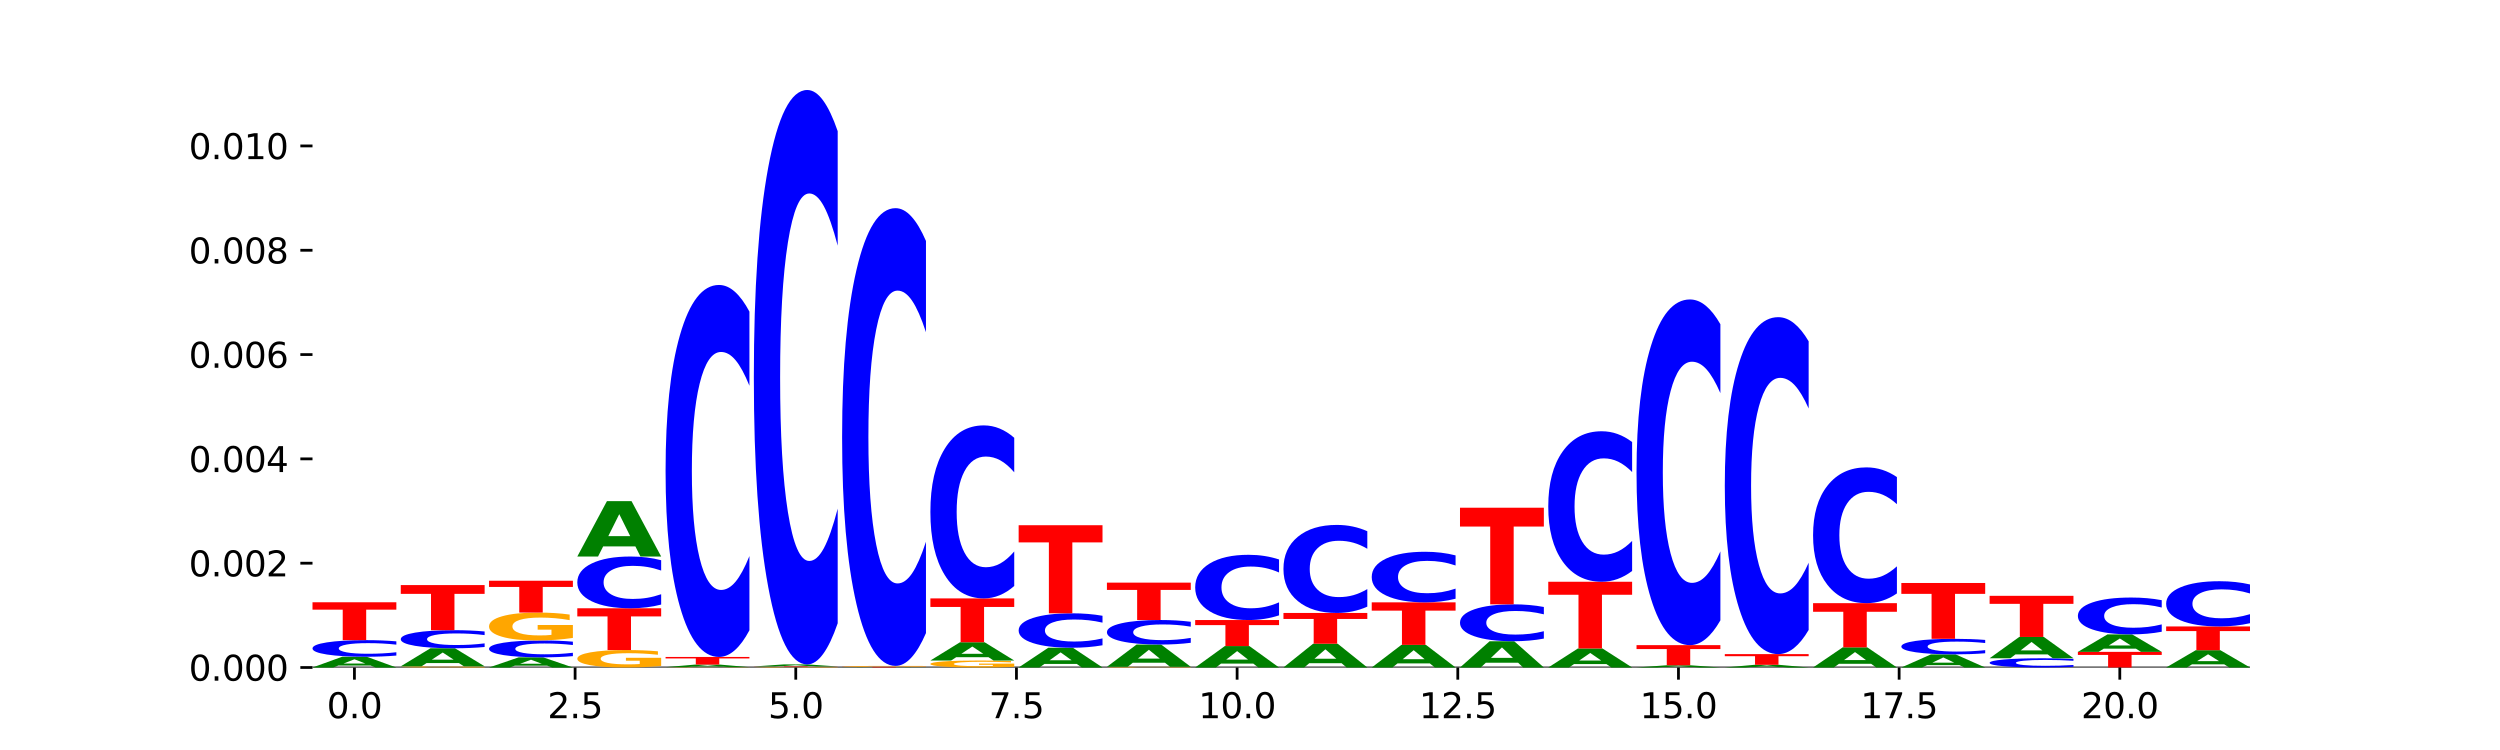 <?xml version="1.0" encoding="utf-8" standalone="no"?>
<!DOCTYPE svg PUBLIC "-//W3C//DTD SVG 1.1//EN"
  "http://www.w3.org/Graphics/SVG/1.1/DTD/svg11.dtd">
<svg xmlns:xlink="http://www.w3.org/1999/xlink" width="720pt" height="216pt" viewBox="0 0 720 216" xmlns="http://www.w3.org/2000/svg" version="1.1">
 <defs>
  <style type="text/css">*{stroke-linejoin: round; stroke-linecap: butt}</style>
 </defs>
 <g id="figure_1">
  <g id="patch_1">
   <path d="M 0 216 
L 720 216 
L 720 0 
L 0 0 
z
" style="fill: #ffffff"/>
  </g>
  <g id="axes_1">
   <g id="patch_2">
    <path d="M 90 192.24 
L 648 192.24 
L 648 25.92 
L 90 25.92 
z
" style="fill: #ffffff"/>
   </g>
   <g id="line2d_1">
    <path d="M 90 192.24 
L 648 192.24 
" clip-path="url(#p484b30a522)" style="fill: none; stroke: #000000; stroke-width: 0.5; stroke-linecap: square"/>
   </g>
   <g id="patch_3">
    <path d="M 106.729 191.676 
L 97.441 191.676 
L 95.975 192.24 
L 90 192.24 
L 98.532 189.145 
L 105.618 189.145 
L 114.15 192.24 
L 108.181 192.24 
L 106.729 191.676 
z
M 98.922 191.102 
L 105.233 191.102 
L 102.083 189.871 
L 98.922 191.102 
z
" clip-path="url(#p484b30a522)" style="fill: #008000"/>
   </g>
   <g id="patch_4">
    <path d="M 114.15 188.802 
Q 112.13 188.972 109.946 189.058 
Q 107.761 189.145 105.382 189.145 
Q 98.287 189.145 94.144 188.501 
Q 90 187.857 90 186.755 
Q 90 185.65 94.144 185.007 
Q 98.287 184.363 105.382 184.363 
Q 107.761 184.363 109.946 184.45 
Q 112.13 184.536 114.15 184.706 
L 114.15 185.659 
Q 112.112 185.434 110.134 185.329 
Q 108.157 185.224 105.972 185.224 
Q 102.054 185.224 99.809 185.632 
Q 97.569 186.039 97.569 186.755 
Q 97.569 187.469 99.809 187.877 
Q 102.054 188.284 105.972 188.284 
Q 108.157 188.284 110.134 188.179 
Q 112.112 188.073 114.15 187.848 
L 114.15 188.802 
z
" clip-path="url(#p484b30a522)" style="fill: #0000ff"/>
   </g>
   <g id="patch_5">
    <path d="M 90 173.461 
L 114.15 173.461 
L 114.15 175.587 
L 105.462 175.587 
L 105.462 184.363 
L 98.705 184.363 
L 98.705 175.587 
L 90 175.587 
L 90 173.461 
z
" clip-path="url(#p484b30a522)" style="fill: #ff0000"/>
   </g>
   <g id="patch_6">
    <path d="M 139.572 192.209 
Q 137.136 192.225 134.517 192.232 
Q 131.897 192.24 129.104 192.24 
Q 122.793 192.24 119.107 192.194 
Q 115.421 192.148 115.421 192.07 
Q 115.421 191.991 119.172 191.945 
Q 122.928 191.9 129.461 191.9 
Q 131.978 191.9 134.284 191.906 
Q 136.595 191.912 138.641 191.924 
L 138.641 191.992 
Q 136.53 191.976 134.441 191.969 
Q 132.352 191.961 130.252 191.961 
Q 126.365 191.961 124.26 191.989 
Q 122.154 192.018 122.154 192.07 
Q 122.154 192.122 124.184 192.15 
Q 126.214 192.179 129.948 192.179 
Q 130.966 192.179 131.837 192.177 
Q 132.709 192.175 133.402 192.172 
L 133.402 192.108 
L 129.423 192.108 
L 129.423 192.052 
L 139.572 192.052 
L 139.572 192.209 
z
" clip-path="url(#p484b30a522)" style="fill: #ffa600"/>
   </g>
   <g id="patch_7">
    <path d="M 132.15 190.954 
L 122.863 190.954 
L 121.396 191.9 
L 115.421 191.9 
L 123.954 186.706 
L 131.039 186.706 
L 139.572 191.9 
L 133.602 191.9 
L 132.15 190.954 
z
M 124.344 189.99 
L 130.654 189.99 
L 127.504 187.924 
L 124.344 189.99 
z
" clip-path="url(#p484b30a522)" style="fill: #008000"/>
   </g>
   <g id="patch_8">
    <path d="M 139.572 186.333 
Q 137.552 186.518 135.367 186.612 
Q 133.183 186.706 130.804 186.706 
Q 123.709 186.706 119.565 186.004 
Q 115.421 185.302 115.421 184.101 
Q 115.421 182.895 119.565 182.194 
Q 123.709 181.492 130.804 181.492 
Q 133.183 181.492 135.367 181.587 
Q 137.552 181.68 139.572 181.866 
L 139.572 182.905 
Q 137.533 182.66 135.556 182.545 
Q 133.578 182.431 131.394 182.431 
Q 127.475 182.431 125.23 182.876 
Q 122.991 183.32 122.991 184.101 
Q 122.991 184.878 125.23 185.323 
Q 127.475 185.767 131.394 185.767 
Q 133.578 185.767 135.556 185.653 
Q 137.533 185.538 139.572 185.292 
L 139.572 186.333 
z
" clip-path="url(#p484b30a522)" style="fill: #0000ff"/>
   </g>
   <g id="patch_9">
    <path d="M 115.421 168.502 
L 139.572 168.502 
L 139.572 171.035 
L 130.883 171.035 
L 130.883 181.492 
L 124.127 181.492 
L 124.127 171.035 
L 115.421 171.035 
L 115.421 168.502 
z
" clip-path="url(#p484b30a522)" style="fill: #ff0000"/>
   </g>
   <g id="patch_10">
    <path d="M 157.572 191.708 
L 148.284 191.708 
L 146.817 192.24 
L 140.843 192.24 
L 149.375 189.317 
L 156.461 189.317 
L 164.993 192.24 
L 159.023 192.24 
L 157.572 191.708 
z
M 149.765 191.165 
L 156.076 191.165 
L 152.925 190.002 
L 149.765 191.165 
z
" clip-path="url(#p484b30a522)" style="fill: #008000"/>
   </g>
   <g id="patch_11">
    <path d="M 164.993 188.968 
Q 162.973 189.141 160.789 189.229 
Q 158.604 189.317 156.225 189.317 
Q 149.13 189.317 144.987 188.662 
Q 140.843 188.006 140.843 186.885 
Q 140.843 185.76 144.987 185.105 
Q 149.13 184.449 156.225 184.449 
Q 158.604 184.449 160.789 184.538 
Q 162.973 184.625 164.993 184.798 
L 164.993 185.769 
Q 162.955 185.539 160.977 185.433 
Q 159 185.326 156.815 185.326 
Q 152.897 185.326 150.651 185.741 
Q 148.412 186.156 148.412 186.885 
Q 148.412 187.611 150.651 188.026 
Q 152.897 188.44 156.815 188.44 
Q 159 188.44 160.977 188.334 
Q 162.955 188.226 164.993 187.997 
L 164.993 188.968 
z
" clip-path="url(#p484b30a522)" style="fill: #0000ff"/>
   </g>
   <g id="patch_12">
    <path d="M 164.993 183.723 
Q 162.558 184.086 159.938 184.269 
Q 157.318 184.449 154.525 184.449 
Q 148.215 184.449 144.529 183.368 
Q 140.843 182.286 140.843 180.436 
Q 140.843 178.565 144.594 177.492 
Q 148.35 176.418 154.883 176.418 
Q 157.4 176.418 159.705 176.564 
Q 162.016 176.709 164.062 176.994 
L 164.062 178.595 
Q 161.951 178.228 159.862 178.047 
Q 157.773 177.865 155.673 177.865 
Q 151.787 177.865 149.681 178.532 
Q 147.576 179.197 147.576 180.436 
Q 147.576 181.664 149.606 182.334 
Q 151.635 183.003 155.37 183.003 
Q 156.387 183.003 157.259 182.965 
Q 158.13 182.925 158.823 182.842 
L 158.823 181.339 
L 154.845 181.339 
L 154.845 180 
L 164.993 180 
L 164.993 183.723 
z
" clip-path="url(#p484b30a522)" style="fill: #ffa600"/>
   </g>
   <g id="patch_13">
    <path d="M 140.843 167.252 
L 164.993 167.252 
L 164.993 169.04 
L 156.305 169.04 
L 156.305 176.418 
L 149.548 176.418 
L 149.548 169.04 
L 140.843 169.04 
L 140.843 167.252 
z
" clip-path="url(#p484b30a522)" style="fill: #ff0000"/>
   </g>
   <g id="patch_14">
    <path d="M 190.415 191.785 
Q 187.979 192.013 185.359 192.127 
Q 182.74 192.24 179.947 192.24 
Q 173.636 192.24 169.95 191.563 
Q 166.264 190.886 166.264 189.729 
Q 166.264 188.558 170.015 187.886 
Q 173.771 187.214 180.304 187.214 
Q 182.821 187.214 185.127 187.306 
Q 187.438 187.396 189.484 187.574 
L 189.484 188.576 
Q 187.373 188.347 185.284 188.234 
Q 183.194 188.12 181.094 188.12 
Q 177.208 188.12 175.103 188.537 
Q 172.997 188.953 172.997 189.729 
Q 172.997 190.497 175.027 190.916 
Q 177.057 191.335 180.791 191.335 
Q 181.809 191.335 182.68 191.311 
Q 183.552 191.286 184.244 191.234 
L 184.244 190.293 
L 180.266 190.293 
L 180.266 189.456 
L 190.415 189.456 
L 190.415 191.785 
z
" clip-path="url(#p484b30a522)" style="fill: #ffa600"/>
   </g>
   <g id="patch_15">
    <path d="M 166.264 175.183 
L 190.415 175.183 
L 190.415 177.529 
L 181.726 177.529 
L 181.726 187.214 
L 174.97 187.214 
L 174.97 177.529 
L 166.264 177.529 
L 166.264 175.183 
z
" clip-path="url(#p484b30a522)" style="fill: #ff0000"/>
   </g>
   <g id="patch_16">
    <path d="M 190.415 174.114 
Q 188.394 174.644 186.21 174.912 
Q 184.026 175.183 181.646 175.183 
Q 174.552 175.183 170.408 173.175 
Q 166.264 171.168 166.264 167.734 
Q 166.264 164.289 170.408 162.284 
Q 174.552 160.277 181.646 160.277 
Q 184.026 160.277 186.21 160.548 
Q 188.394 160.816 190.415 161.345 
L 190.415 164.317 
Q 188.376 163.614 186.399 163.288 
Q 184.421 162.962 182.237 162.962 
Q 178.318 162.962 176.073 164.233 
Q 173.834 165.502 173.834 167.734 
Q 173.834 169.957 176.073 171.229 
Q 178.318 172.498 182.237 172.498 
Q 184.421 172.498 186.399 172.171 
Q 188.376 171.842 190.415 171.14 
L 190.415 174.114 
z
" clip-path="url(#p484b30a522)" style="fill: #0000ff"/>
   </g>
   <g id="patch_17">
    <path d="M 182.993 157.372 
L 173.705 157.372 
L 172.239 160.277 
L 166.264 160.277 
L 174.797 144.331 
L 181.882 144.331 
L 190.415 160.277 
L 184.445 160.277 
L 182.993 157.372 
z
M 175.187 154.412 
L 181.497 154.412 
L 178.347 148.07 
L 175.187 154.412 
z
" clip-path="url(#p484b30a522)" style="fill: #008000"/>
   </g>
   <g id="patch_18">
    <path d="M 215.836 192.231 
Q 213.4 192.235 210.781 192.238 
Q 208.161 192.24 205.368 192.24 
Q 199.057 192.24 195.372 192.226 
Q 191.686 192.213 191.686 192.189 
Q 191.686 192.165 195.436 192.152 
Q 199.193 192.138 205.726 192.138 
Q 208.242 192.138 210.548 192.14 
Q 212.859 192.142 214.905 192.145 
L 214.905 192.166 
Q 212.794 192.161 210.705 192.159 
Q 208.616 192.156 206.516 192.156 
Q 202.63 192.156 200.524 192.165 
Q 198.419 192.173 198.419 192.189 
Q 198.419 192.205 200.448 192.213 
Q 202.478 192.222 206.213 192.222 
Q 207.23 192.222 208.102 192.221 
Q 208.973 192.221 209.666 192.22 
L 209.666 192.201 
L 205.688 192.201 
L 205.688 192.184 
L 215.836 192.184 
L 215.836 192.231 
z
" clip-path="url(#p484b30a522)" style="fill: #ffa600"/>
   </g>
   <g id="patch_19">
    <path d="M 208.415 192.003 
L 199.127 192.003 
L 197.66 192.138 
L 191.686 192.138 
L 200.218 191.399 
L 207.304 191.399 
L 215.836 192.138 
L 209.866 192.138 
L 208.415 192.003 
z
M 200.608 191.866 
L 206.918 191.866 
L 203.768 191.572 
L 200.608 191.866 
z
" clip-path="url(#p484b30a522)" style="fill: #008000"/>
   </g>
   <g id="patch_20">
    <path d="M 191.686 189.202 
L 215.836 189.202 
L 215.836 189.63 
L 207.147 189.63 
L 207.147 191.399 
L 200.391 191.399 
L 200.391 189.63 
L 191.686 189.63 
L 191.686 189.202 
z
" clip-path="url(#p484b30a522)" style="fill: #ff0000"/>
   </g>
   <g id="patch_21">
    <path d="M 215.836 181.522 
Q 213.816 185.329 211.631 187.254 
Q 209.447 189.202 207.068 189.202 
Q 199.973 189.202 195.829 174.773 
Q 191.686 160.344 191.686 135.669 
Q 191.686 110.905 195.829 96.498 
Q 199.973 82.069 207.068 82.069 
Q 209.447 82.069 211.631 84.017 
Q 213.816 85.942 215.836 89.749 
L 215.836 111.104 
Q 213.798 106.059 211.82 103.713 
Q 209.843 101.367 207.658 101.367 
Q 203.74 101.367 201.494 110.507 
Q 199.255 119.624 199.255 135.669 
Q 199.255 151.647 201.494 160.786 
Q 203.74 169.904 207.658 169.904 
Q 209.843 169.904 211.82 167.558 
Q 213.798 165.19 215.836 160.145 
L 215.836 181.522 
z
" clip-path="url(#p484b30a522)" style="fill: #0000ff"/>
   </g>
   <g id="patch_22">
    <path d="M 241.257 192.227 
Q 238.822 192.234 236.202 192.237 
Q 233.583 192.24 230.79 192.24 
Q 224.479 192.24 220.793 192.221 
Q 217.107 192.202 217.107 192.17 
Q 217.107 192.137 220.858 192.118 
Q 224.614 192.099 231.147 192.099 
Q 233.664 192.099 235.969 192.102 
Q 238.281 192.104 240.326 192.109 
L 240.326 192.137 
Q 238.216 192.131 236.126 192.128 
Q 234.037 192.125 231.937 192.125 
Q 228.051 192.125 225.946 192.136 
Q 223.84 192.148 223.84 192.17 
Q 223.84 192.191 225.87 192.203 
Q 227.899 192.215 231.634 192.215 
Q 232.652 192.215 233.523 192.214 
Q 234.394 192.213 235.087 192.212 
L 235.087 192.186 
L 231.109 192.186 
L 231.109 192.162 
L 241.257 192.162 
L 241.257 192.227 
z
" clip-path="url(#p484b30a522)" style="fill: #ffa600"/>
   </g>
   <g id="patch_23">
    <path d="M 217.107 191.943 
L 241.257 191.943 
L 241.257 191.973 
L 232.569 191.973 
L 232.569 192.099 
L 225.812 192.099 
L 225.812 191.973 
L 217.107 191.973 
L 217.107 191.943 
z
" clip-path="url(#p484b30a522)" style="fill: #ff0000"/>
   </g>
   <g id="patch_24">
    <path d="M 233.836 191.836 
L 224.548 191.836 
L 223.082 191.943 
L 217.107 191.943 
L 225.639 191.356 
L 232.725 191.356 
L 241.257 191.943 
L 235.288 191.943 
L 233.836 191.836 
z
M 226.03 191.727 
L 232.34 191.727 
L 229.19 191.494 
L 226.03 191.727 
z
" clip-path="url(#p484b30a522)" style="fill: #008000"/>
   </g>
   <g id="patch_25">
    <path d="M 241.257 179.498 
Q 239.237 185.375 237.053 188.349 
Q 234.868 191.356 232.489 191.356 
Q 225.394 191.356 221.251 169.075 
Q 217.107 146.793 217.107 108.689 
Q 217.107 70.449 221.251 48.201 
Q 225.394 25.92 232.489 25.92 
Q 234.868 25.92 237.053 28.927 
Q 239.237 31.9 241.257 37.778 
L 241.257 70.756 
Q 239.219 62.965 237.241 59.342 
Q 235.264 55.72 233.08 55.72 
Q 229.161 55.72 226.916 69.833 
Q 224.676 83.913 224.676 108.689 
Q 224.676 133.363 226.916 147.477 
Q 229.161 161.556 233.08 161.556 
Q 235.264 161.556 237.241 157.934 
Q 239.219 154.277 241.257 146.486 
L 241.257 179.498 
z
" clip-path="url(#p484b30a522)" style="fill: #0000ff"/>
   </g>
   <g id="patch_26">
    <path d="M 259.257 192.233 
L 249.97 192.233 
L 248.503 192.24 
L 242.528 192.24 
L 251.061 192.202 
L 258.146 192.202 
L 266.679 192.24 
L 260.709 192.24 
L 259.257 192.233 
z
M 251.451 192.226 
L 257.761 192.226 
L 254.611 192.211 
L 251.451 192.226 
z
" clip-path="url(#p484b30a522)" style="fill: #008000"/>
   </g>
   <g id="patch_27">
    <path d="M 242.528 192.043 
L 266.679 192.043 
L 266.679 192.074 
L 257.99 192.074 
L 257.99 192.202 
L 251.234 192.202 
L 251.234 192.074 
L 242.528 192.074 
L 242.528 192.043 
z
" clip-path="url(#p484b30a522)" style="fill: #ff0000"/>
   </g>
   <g id="patch_28">
    <path d="M 266.679 192.019 
Q 264.243 192.031 261.624 192.037 
Q 259.004 192.043 256.211 192.043 
Q 249.9 192.043 246.214 192.007 
Q 242.528 191.971 242.528 191.909 
Q 242.528 191.847 246.279 191.811 
Q 250.036 191.776 256.568 191.776 
Q 259.085 191.776 261.391 191.78 
Q 263.702 191.785 265.748 191.795 
L 265.748 191.848 
Q 263.637 191.836 261.548 191.83 
Q 259.459 191.824 257.359 191.824 
Q 253.472 191.824 251.367 191.846 
Q 249.262 191.868 249.262 191.909 
Q 249.262 191.95 251.291 191.973 
Q 253.321 191.995 257.055 191.995 
Q 258.073 191.995 258.944 191.994 
Q 259.816 191.992 260.509 191.989 
L 260.509 191.939 
L 256.53 191.939 
L 256.53 191.895 
L 266.679 191.895 
L 266.679 192.019 
z
" clip-path="url(#p484b30a522)" style="fill: #ffa600"/>
   </g>
   <g id="patch_29">
    <path d="M 266.679 182.326 
Q 264.659 187.01 262.474 189.379 
Q 260.29 191.776 257.911 191.776 
Q 250.816 191.776 246.672 174.021 
Q 242.528 156.266 242.528 125.904 
Q 242.528 95.432 246.672 77.705 
Q 250.816 59.95 257.911 59.95 
Q 260.29 59.95 262.474 62.347 
Q 264.659 64.716 266.679 69.399 
L 266.679 95.677 
Q 264.64 89.469 262.663 86.582 
Q 260.685 83.696 258.501 83.696 
Q 254.582 83.696 252.337 94.942 
Q 250.098 106.161 250.098 125.904 
Q 250.098 145.565 252.337 156.811 
Q 254.582 168.03 258.501 168.03 
Q 260.685 168.03 262.663 165.144 
Q 264.64 162.23 266.679 156.021 
L 266.679 182.326 
z
" clip-path="url(#p484b30a522)" style="fill: #0000ff"/>
   </g>
   <g id="patch_30">
    <path d="M 292.1 192.058 
Q 289.665 192.149 287.045 192.195 
Q 284.425 192.24 281.633 192.24 
Q 275.322 192.24 271.636 191.969 
Q 267.95 191.698 267.95 191.235 
Q 267.95 190.766 271.701 190.497 
Q 275.457 190.228 281.99 190.228 
Q 284.507 190.228 286.812 190.265 
Q 289.123 190.301 291.169 190.373 
L 291.169 190.774 
Q 289.058 190.682 286.969 190.636 
Q 284.88 190.591 282.78 190.591 
Q 278.894 190.591 276.788 190.758 
Q 274.683 190.924 274.683 191.235 
Q 274.683 191.542 276.713 191.71 
Q 278.742 191.878 282.477 191.878 
Q 283.494 191.878 284.366 191.868 
Q 285.237 191.858 285.93 191.837 
L 285.93 191.461 
L 281.952 191.461 
L 281.952 191.126 
L 292.1 191.126 
L 292.1 192.058 
z
" clip-path="url(#p484b30a522)" style="fill: #ffa600"/>
   </g>
   <g id="patch_31">
    <path d="M 284.679 189.27 
L 275.391 189.27 
L 273.925 190.228 
L 267.95 190.228 
L 276.482 184.967 
L 283.568 184.967 
L 292.1 190.228 
L 286.131 190.228 
L 284.679 189.27 
z
M 276.872 188.293 
L 283.183 188.293 
L 280.032 186.2 
L 276.872 188.293 
z
" clip-path="url(#p484b30a522)" style="fill: #008000"/>
   </g>
   <g id="patch_32">
    <path d="M 267.95 172.34 
L 292.1 172.34 
L 292.1 174.802 
L 283.412 174.802 
L 283.412 184.967 
L 276.655 184.967 
L 276.655 174.802 
L 267.95 174.802 
L 267.95 172.34 
z
" clip-path="url(#p484b30a522)" style="fill: #ff0000"/>
   </g>
   <g id="patch_33">
    <path d="M 292.1 168.768 
Q 290.08 170.539 287.896 171.434 
Q 285.711 172.34 283.332 172.34 
Q 276.237 172.34 272.094 165.629 
Q 267.95 158.919 267.95 147.443 
Q 267.95 135.925 272.094 129.225 
Q 276.237 122.514 283.332 122.514 
Q 285.711 122.514 287.896 123.42 
Q 290.08 124.315 292.1 126.086 
L 292.1 136.018 
Q 290.062 133.671 288.084 132.58 
Q 286.107 131.489 283.922 131.489 
Q 280.004 131.489 277.758 135.74 
Q 275.519 139.981 275.519 147.443 
Q 275.519 154.874 277.758 159.124 
Q 280.004 163.365 283.922 163.365 
Q 286.107 163.365 288.084 162.274 
Q 290.062 161.173 292.1 158.826 
L 292.1 168.768 
z
" clip-path="url(#p484b30a522)" style="fill: #0000ff"/>
   </g>
   <g id="patch_34">
    <path d="M 310.1 191.204 
L 300.812 191.204 
L 299.346 192.24 
L 293.371 192.24 
L 301.904 186.551 
L 308.989 186.551 
L 317.522 192.24 
L 311.552 192.24 
L 310.1 191.204 
z
M 302.294 190.148 
L 308.604 190.148 
L 305.454 187.884 
L 302.294 190.148 
z
" clip-path="url(#p484b30a522)" style="fill: #008000"/>
   </g>
   <g id="patch_35">
    <path d="M 317.522 185.84 
Q 315.502 186.192 313.317 186.37 
Q 311.133 186.551 308.754 186.551 
Q 301.659 186.551 297.515 185.215 
Q 293.371 183.879 293.371 181.594 
Q 293.371 179.301 297.515 177.967 
Q 301.659 176.631 308.754 176.631 
Q 311.133 176.631 313.317 176.811 
Q 315.502 176.99 317.522 177.342 
L 317.522 179.319 
Q 315.483 178.852 313.506 178.635 
Q 311.528 178.418 309.344 178.418 
Q 305.425 178.418 303.18 179.264 
Q 300.941 180.108 300.941 181.594 
Q 300.941 183.073 303.18 183.92 
Q 305.425 184.764 309.344 184.764 
Q 311.528 184.764 313.506 184.547 
Q 315.483 184.327 317.522 183.86 
L 317.522 185.84 
z
" clip-path="url(#p484b30a522)" style="fill: #0000ff"/>
   </g>
   <g id="patch_36">
    <path d="M 293.371 151.264 
L 317.522 151.264 
L 317.522 156.211 
L 308.833 156.211 
L 308.833 176.631 
L 302.077 176.631 
L 302.077 156.211 
L 293.371 156.211 
L 293.371 151.264 
z
" clip-path="url(#p484b30a522)" style="fill: #ff0000"/>
   </g>
   <g id="patch_37">
    <path d="M 342.943 192.222 
Q 340.507 192.231 337.888 192.235 
Q 335.268 192.24 332.475 192.24 
Q 326.164 192.24 322.479 192.213 
Q 318.793 192.186 318.793 192.14 
Q 318.793 192.093 322.544 192.066 
Q 326.3 192.039 332.833 192.039 
Q 335.349 192.039 337.655 192.043 
Q 339.966 192.047 342.012 192.054 
L 342.012 192.094 
Q 339.901 192.084 337.812 192.08 
Q 335.723 192.075 333.623 192.075 
Q 329.737 192.075 327.631 192.092 
Q 325.526 192.109 325.526 192.14 
Q 325.526 192.17 327.555 192.187 
Q 329.585 192.204 333.32 192.204 
Q 334.337 192.204 335.209 192.203 
Q 336.08 192.202 336.773 192.2 
L 336.773 192.162 
L 332.795 192.162 
L 332.795 192.129 
L 342.943 192.129 
L 342.943 192.222 
z
" clip-path="url(#p484b30a522)" style="fill: #ffa600"/>
   </g>
   <g id="patch_38">
    <path d="M 335.522 190.872 
L 326.234 190.872 
L 324.767 192.039 
L 318.793 192.039 
L 327.325 185.633 
L 334.411 185.633 
L 342.943 192.039 
L 336.973 192.039 
L 335.522 190.872 
z
M 327.715 189.683 
L 334.026 189.683 
L 330.875 187.135 
L 327.715 189.683 
z
" clip-path="url(#p484b30a522)" style="fill: #008000"/>
   </g>
   <g id="patch_39">
    <path d="M 342.943 185.126 
Q 340.923 185.377 338.738 185.504 
Q 336.554 185.633 334.175 185.633 
Q 327.08 185.633 322.936 184.681 
Q 318.793 183.729 318.793 182.1 
Q 318.793 180.466 322.936 179.515 
Q 327.08 178.563 334.175 178.563 
Q 336.554 178.563 338.738 178.692 
Q 340.923 178.819 342.943 179.07 
L 342.943 180.479 
Q 340.905 180.146 338.927 179.992 
Q 336.95 179.837 334.765 179.837 
Q 330.847 179.837 328.601 180.44 
Q 326.362 181.042 326.362 182.1 
Q 326.362 183.155 328.601 183.758 
Q 330.847 184.359 334.765 184.359 
Q 336.95 184.359 338.927 184.205 
Q 340.905 184.048 342.943 183.715 
L 342.943 185.126 
z
" clip-path="url(#p484b30a522)" style="fill: #0000ff"/>
   </g>
   <g id="patch_40">
    <path d="M 318.793 167.798 
L 342.943 167.798 
L 342.943 169.898 
L 334.255 169.898 
L 334.255 178.563 
L 327.498 178.563 
L 327.498 169.898 
L 318.793 169.898 
L 318.793 167.798 
z
" clip-path="url(#p484b30a522)" style="fill: #ff0000"/>
   </g>
   <g id="patch_41">
    <path d="M 360.943 191.116 
L 351.655 191.116 
L 350.189 192.24 
L 344.214 192.24 
L 352.746 186.071 
L 359.832 186.071 
L 368.364 192.24 
L 362.395 192.24 
L 360.943 191.116 
z
M 353.137 189.971 
L 359.447 189.971 
L 356.297 187.517 
L 353.137 189.971 
z
" clip-path="url(#p484b30a522)" style="fill: #008000"/>
   </g>
   <g id="patch_42">
    <path d="M 344.214 178.57 
L 368.364 178.57 
L 368.364 180.033 
L 359.676 180.033 
L 359.676 186.071 
L 352.919 186.071 
L 352.919 180.033 
L 344.214 180.033 
L 344.214 178.57 
z
" clip-path="url(#p484b30a522)" style="fill: #ff0000"/>
   </g>
   <g id="patch_43">
    <path d="M 368.364 177.223 
Q 366.344 177.891 364.16 178.228 
Q 361.975 178.57 359.596 178.57 
Q 352.502 178.57 348.358 176.04 
Q 344.214 173.509 344.214 169.182 
Q 344.214 164.839 348.358 162.312 
Q 352.502 159.781 359.596 159.781 
Q 361.975 159.781 364.16 160.123 
Q 366.344 160.461 368.364 161.128 
L 368.364 164.874 
Q 366.326 163.989 364.349 163.577 
Q 362.371 163.166 360.187 163.166 
Q 356.268 163.166 354.023 164.769 
Q 351.784 166.368 351.784 169.182 
Q 351.784 171.984 354.023 173.587 
Q 356.268 175.186 360.187 175.186 
Q 362.371 175.186 364.349 174.774 
Q 366.326 174.359 368.364 173.474 
L 368.364 177.223 
z
" clip-path="url(#p484b30a522)" style="fill: #0000ff"/>
   </g>
   <g id="patch_44">
    <path d="M 386.364 190.993 
L 377.077 190.993 
L 375.61 192.24 
L 369.636 192.24 
L 378.168 185.395 
L 385.254 185.395 
L 393.786 192.24 
L 387.816 192.24 
L 386.364 190.993 
z
M 378.558 189.723 
L 384.868 189.723 
L 381.718 187 
L 378.558 189.723 
z
" clip-path="url(#p484b30a522)" style="fill: #008000"/>
   </g>
   <g id="patch_45">
    <path d="M 369.636 176.532 
L 393.786 176.532 
L 393.786 178.26 
L 385.097 178.26 
L 385.097 185.395 
L 378.341 185.395 
L 378.341 178.26 
L 369.636 178.26 
L 369.636 176.532 
z
" clip-path="url(#p484b30a522)" style="fill: #ff0000"/>
   </g>
   <g id="patch_46">
    <path d="M 393.786 174.714 
Q 391.766 175.615 389.581 176.071 
Q 387.397 176.532 385.018 176.532 
Q 377.923 176.532 373.779 173.117 
Q 369.636 169.702 369.636 163.862 
Q 369.636 158.001 373.779 154.591 
Q 377.923 151.176 385.018 151.176 
Q 387.397 151.176 389.581 151.637 
Q 391.766 152.092 393.786 152.993 
L 393.786 158.048 
Q 391.747 156.854 389.77 156.298 
Q 387.792 155.743 385.608 155.743 
Q 381.689 155.743 379.444 157.906 
Q 377.205 160.064 377.205 163.862 
Q 377.205 167.643 379.444 169.806 
Q 381.689 171.964 385.608 171.964 
Q 387.792 171.964 389.77 171.409 
Q 391.747 170.849 393.786 169.655 
L 393.786 174.714 
z
" clip-path="url(#p484b30a522)" style="fill: #0000ff"/>
   </g>
   <g id="patch_47">
    <path d="M 411.786 191.054 
L 402.498 191.054 
L 401.032 192.24 
L 395.057 192.24 
L 403.589 185.727 
L 410.675 185.727 
L 419.207 192.24 
L 413.238 192.24 
L 411.786 191.054 
z
M 403.979 189.845 
L 410.29 189.845 
L 407.14 187.254 
L 403.979 189.845 
z
" clip-path="url(#p484b30a522)" style="fill: #008000"/>
   </g>
   <g id="patch_48">
    <path d="M 395.057 173.476 
L 419.207 173.476 
L 419.207 175.865 
L 410.519 175.865 
L 410.519 185.727 
L 403.762 185.727 
L 403.762 175.865 
L 395.057 175.865 
L 395.057 173.476 
z
" clip-path="url(#p484b30a522)" style="fill: #ff0000"/>
   </g>
   <g id="patch_49">
    <path d="M 419.207 172.432 
Q 417.187 172.949 415.003 173.211 
Q 412.818 173.476 410.439 173.476 
Q 403.344 173.476 399.201 171.514 
Q 395.057 169.552 395.057 166.196 
Q 395.057 162.828 399.201 160.869 
Q 403.344 158.907 410.439 158.907 
Q 412.818 158.907 415.003 159.172 
Q 417.187 159.434 419.207 159.951 
L 419.207 162.856 
Q 417.169 162.169 415.191 161.85 
Q 413.214 161.531 411.029 161.531 
Q 407.111 161.531 404.866 162.774 
Q 402.626 164.014 402.626 166.196 
Q 402.626 168.369 404.866 169.612 
Q 407.111 170.852 411.029 170.852 
Q 413.214 170.852 415.191 170.533 
Q 417.169 170.211 419.207 169.525 
L 419.207 172.432 
z
" clip-path="url(#p484b30a522)" style="fill: #0000ff"/>
   </g>
   <g id="patch_50">
    <path d="M 437.207 190.862 
L 427.919 190.862 
L 426.453 192.24 
L 420.478 192.24 
L 429.011 184.678 
L 436.096 184.678 
L 444.629 192.24 
L 438.659 192.24 
L 437.207 190.862 
z
M 429.401 189.459 
L 435.711 189.459 
L 432.561 186.451 
L 429.401 189.459 
z
" clip-path="url(#p484b30a522)" style="fill: #008000"/>
   </g>
   <g id="patch_51">
    <path d="M 444.629 183.916 
Q 442.609 184.294 440.424 184.485 
Q 438.24 184.678 435.861 184.678 
Q 428.766 184.678 424.622 183.246 
Q 420.478 181.814 420.478 179.365 
Q 420.478 176.908 424.622 175.478 
Q 428.766 174.046 435.861 174.046 
Q 438.24 174.046 440.424 174.239 
Q 442.609 174.43 444.629 174.808 
L 444.629 176.927 
Q 442.59 176.427 440.613 176.194 
Q 438.635 175.961 436.451 175.961 
Q 432.532 175.961 430.287 176.868 
Q 428.048 177.773 428.048 179.365 
Q 428.048 180.951 430.287 181.858 
Q 432.532 182.763 436.451 182.763 
Q 438.635 182.763 440.613 182.53 
Q 442.59 182.295 444.629 181.794 
L 444.629 183.916 
z
" clip-path="url(#p484b30a522)" style="fill: #0000ff"/>
   </g>
   <g id="patch_52">
    <path d="M 420.478 146.223 
L 444.629 146.223 
L 444.629 151.649 
L 435.94 151.649 
L 435.94 174.046 
L 429.184 174.046 
L 429.184 151.649 
L 420.478 151.649 
L 420.478 146.223 
z
" clip-path="url(#p484b30a522)" style="fill: #ff0000"/>
   </g>
   <g id="patch_53">
    <path d="M 462.629 191.242 
L 453.341 191.242 
L 451.874 192.24 
L 445.9 192.24 
L 454.432 186.764 
L 461.518 186.764 
L 470.05 192.24 
L 464.08 192.24 
L 462.629 191.242 
z
M 454.822 190.226 
L 461.133 190.226 
L 457.982 188.048 
L 454.822 190.226 
z
" clip-path="url(#p484b30a522)" style="fill: #008000"/>
   </g>
   <g id="patch_54">
    <path d="M 445.9 167.545 
L 470.05 167.545 
L 470.05 171.293 
L 461.362 171.293 
L 461.362 186.764 
L 454.605 186.764 
L 454.605 171.293 
L 445.9 171.293 
L 445.9 167.545 
z
" clip-path="url(#p484b30a522)" style="fill: #ff0000"/>
   </g>
   <g id="patch_55">
    <path d="M 470.05 164.438 
Q 468.03 165.978 465.846 166.757 
Q 463.661 167.545 461.282 167.545 
Q 454.187 167.545 450.043 161.707 
Q 445.9 155.87 445.9 145.887 
Q 445.9 135.868 450.043 130.04 
Q 454.187 124.202 461.282 124.202 
Q 463.661 124.202 465.846 124.99 
Q 468.03 125.769 470.05 127.309 
L 470.05 135.949 
Q 468.012 133.908 466.034 132.959 
Q 464.057 132.01 461.872 132.01 
Q 457.954 132.01 455.708 135.707 
Q 453.469 139.396 453.469 145.887 
Q 453.469 152.351 455.708 156.049 
Q 457.954 159.737 461.872 159.737 
Q 464.057 159.737 466.034 158.788 
Q 468.012 157.83 470.05 155.789 
L 470.05 164.438 
z
" clip-path="url(#p484b30a522)" style="fill: #0000ff"/>
   </g>
   <g id="patch_56">
    <path d="M 488.05 192.124 
L 478.762 192.124 
L 477.296 192.24 
L 471.321 192.24 
L 479.854 191.604 
L 486.939 191.604 
L 495.472 192.24 
L 489.502 192.24 
L 488.05 192.124 
z
M 480.244 192.006 
L 486.554 192.006 
L 483.404 191.753 
L 480.244 192.006 
z
" clip-path="url(#p484b30a522)" style="fill: #008000"/>
   </g>
   <g id="patch_57">
    <path d="M 471.321 185.8 
L 495.472 185.8 
L 495.472 186.932 
L 486.783 186.932 
L 486.783 191.604 
L 480.027 191.604 
L 480.027 186.932 
L 471.321 186.932 
L 471.321 185.8 
z
" clip-path="url(#p484b30a522)" style="fill: #ff0000"/>
   </g>
   <g id="patch_58">
    <path d="M 495.472 178.664 
Q 493.451 182.201 491.267 183.99 
Q 489.083 185.8 486.703 185.8 
Q 479.609 185.8 475.465 172.391 
Q 471.321 158.983 471.321 136.053 
Q 471.321 113.04 475.465 99.652 
Q 479.609 86.243 486.703 86.243 
Q 489.083 86.243 491.267 88.053 
Q 493.451 89.842 495.472 93.38 
L 495.472 113.225 
Q 493.433 108.536 491.456 106.356 
Q 489.478 104.176 487.294 104.176 
Q 483.375 104.176 481.13 112.67 
Q 478.891 121.143 478.891 136.053 
Q 478.891 150.901 481.13 159.394 
Q 483.375 167.867 487.294 167.867 
Q 489.478 167.867 491.456 165.687 
Q 493.433 163.487 495.472 158.798 
L 495.472 178.664 
z
" clip-path="url(#p484b30a522)" style="fill: #0000ff"/>
   </g>
   <g id="patch_59">
    <path d="M 513.472 192.099 
L 504.184 192.099 
L 502.717 192.24 
L 496.743 192.24 
L 505.275 191.464 
L 512.361 191.464 
L 520.893 192.24 
L 514.923 192.24 
L 513.472 192.099 
z
M 505.665 191.955 
L 511.975 191.955 
L 508.825 191.646 
L 505.665 191.955 
z
" clip-path="url(#p484b30a522)" style="fill: #008000"/>
   </g>
   <g id="patch_60">
    <path d="M 496.743 188.385 
L 520.893 188.385 
L 520.893 188.986 
L 512.204 188.986 
L 512.204 191.464 
L 505.448 191.464 
L 505.448 188.986 
L 496.743 188.986 
L 496.743 188.385 
z
" clip-path="url(#p484b30a522)" style="fill: #ff0000"/>
   </g>
   <g id="patch_61">
    <path d="M 520.893 181.429 
Q 518.873 184.877 516.688 186.621 
Q 514.504 188.385 512.125 188.385 
Q 505.03 188.385 500.886 175.315 
Q 496.743 162.245 496.743 139.894 
Q 496.743 117.463 500.886 104.413 
Q 505.03 91.343 512.125 91.343 
Q 514.504 91.343 516.688 93.107 
Q 518.873 94.851 520.893 98.299 
L 520.893 117.643 
Q 518.855 113.073 516.877 110.948 
Q 514.899 108.823 512.715 108.823 
Q 508.796 108.823 506.551 117.102 
Q 504.312 125.361 504.312 139.894 
Q 504.312 154.367 506.551 162.646 
Q 508.796 170.905 512.715 170.905 
Q 514.899 170.905 516.877 168.78 
Q 518.855 166.636 520.893 162.065 
L 520.893 181.429 
z
" clip-path="url(#p484b30a522)" style="fill: #0000ff"/>
   </g>
   <g id="patch_62">
    <path d="M 538.893 191.184 
L 529.605 191.184 
L 528.139 192.24 
L 522.164 192.24 
L 530.696 186.441 
L 537.782 186.441 
L 546.314 192.24 
L 540.345 192.24 
L 538.893 191.184 
z
M 531.086 190.107 
L 537.397 190.107 
L 534.247 187.801 
L 531.086 190.107 
z
" clip-path="url(#p484b30a522)" style="fill: #008000"/>
   </g>
   <g id="patch_63">
    <path d="M 522.164 173.71 
L 546.314 173.71 
L 546.314 176.193 
L 537.626 176.193 
L 537.626 186.441 
L 530.869 186.441 
L 530.869 176.193 
L 522.164 176.193 
L 522.164 173.71 
z
" clip-path="url(#p484b30a522)" style="fill: #ff0000"/>
   </g>
   <g id="patch_64">
    <path d="M 546.314 170.907 
Q 544.294 172.296 542.11 172.999 
Q 539.925 173.71 537.546 173.71 
Q 530.451 173.71 526.308 168.443 
Q 522.164 163.176 522.164 154.169 
Q 522.164 145.13 526.308 139.871 
Q 530.451 134.605 537.546 134.605 
Q 539.925 134.605 542.11 135.315 
Q 544.294 136.018 546.314 137.408 
L 546.314 145.203 
Q 544.276 143.361 542.298 142.505 
Q 540.321 141.649 538.136 141.649 
Q 534.218 141.649 531.973 144.985 
Q 529.733 148.313 529.733 154.169 
Q 529.733 160.002 531.973 163.338 
Q 534.218 166.666 538.136 166.666 
Q 540.321 166.666 542.298 165.81 
Q 544.276 164.945 546.314 163.104 
L 546.314 170.907 
z
" clip-path="url(#p484b30a522)" style="fill: #0000ff"/>
   </g>
   <g id="patch_65">
    <path d="M 564.314 191.551 
L 555.027 191.551 
L 553.56 192.24 
L 547.585 192.24 
L 556.118 188.459 
L 563.203 188.459 
L 571.736 192.24 
L 565.766 192.24 
L 564.314 191.551 
z
M 556.508 190.85 
L 562.818 190.85 
L 559.668 189.346 
L 556.508 190.85 
z
" clip-path="url(#p484b30a522)" style="fill: #008000"/>
   </g>
   <g id="patch_66">
    <path d="M 571.736 188.138 
Q 569.716 188.297 567.531 188.378 
Q 565.347 188.459 562.968 188.459 
Q 555.873 188.459 551.729 187.856 
Q 547.585 187.252 547.585 186.22 
Q 547.585 185.184 551.729 184.581 
Q 555.873 183.978 562.968 183.978 
Q 565.347 183.978 567.531 184.059 
Q 569.716 184.14 571.736 184.299 
L 571.736 185.192 
Q 569.697 184.981 567.72 184.883 
Q 565.742 184.785 563.558 184.785 
Q 559.639 184.785 557.394 185.167 
Q 555.155 185.549 555.155 186.22 
Q 555.155 186.888 557.394 187.271 
Q 559.639 187.652 563.558 187.652 
Q 565.742 187.652 567.72 187.554 
Q 569.697 187.455 571.736 187.244 
L 571.736 188.138 
z
" clip-path="url(#p484b30a522)" style="fill: #0000ff"/>
   </g>
   <g id="patch_67">
    <path d="M 547.585 167.899 
L 571.736 167.899 
L 571.736 171.034 
L 563.047 171.034 
L 563.047 183.978 
L 556.291 183.978 
L 556.291 171.034 
L 547.585 171.034 
L 547.585 167.899 
z
" clip-path="url(#p484b30a522)" style="fill: #ff0000"/>
   </g>
   <g id="patch_68">
    <path d="M 597.157 192.049 
Q 595.137 192.144 592.953 192.192 
Q 590.768 192.24 588.389 192.24 
Q 581.294 192.24 577.151 191.882 
Q 573.007 191.524 573.007 190.912 
Q 573.007 190.297 577.151 189.939 
Q 581.294 189.581 588.389 189.581 
Q 590.768 189.581 592.953 189.63 
Q 595.137 189.677 597.157 189.772 
L 597.157 190.302 
Q 595.119 190.177 593.141 190.118 
Q 591.164 190.06 588.979 190.06 
Q 585.061 190.06 582.815 190.287 
Q 580.576 190.513 580.576 190.912 
Q 580.576 191.308 582.815 191.535 
Q 585.061 191.761 588.979 191.761 
Q 591.164 191.761 593.141 191.703 
Q 595.119 191.644 597.157 191.519 
L 597.157 192.049 
z
" clip-path="url(#p484b30a522)" style="fill: #0000ff"/>
   </g>
   <g id="patch_69">
    <path d="M 589.736 188.463 
L 580.448 188.463 
L 578.981 189.581 
L 573.007 189.581 
L 581.539 183.442 
L 588.625 183.442 
L 597.157 189.581 
L 591.187 189.581 
L 589.736 188.463 
z
M 581.929 187.324 
L 588.24 187.324 
L 585.089 184.882 
L 581.929 187.324 
z
" clip-path="url(#p484b30a522)" style="fill: #008000"/>
   </g>
   <g id="patch_70">
    <path d="M 573.007 171.598 
L 597.157 171.598 
L 597.157 173.908 
L 588.469 173.908 
L 588.469 183.442 
L 581.712 183.442 
L 581.712 173.908 
L 573.007 173.908 
L 573.007 171.598 
z
" clip-path="url(#p484b30a522)" style="fill: #ff0000"/>
   </g>
   <g id="patch_71">
    <path d="M 598.428 187.74 
L 622.579 187.74 
L 622.579 188.618 
L 613.89 188.618 
L 613.89 192.24 
L 607.134 192.24 
L 607.134 188.618 
L 598.428 188.618 
L 598.428 187.74 
z
" clip-path="url(#p484b30a522)" style="fill: #ff0000"/>
   </g>
   <g id="patch_72">
    <path d="M 615.157 186.823 
L 605.869 186.823 
L 604.403 187.74 
L 598.428 187.74 
L 606.961 182.703 
L 614.046 182.703 
L 622.579 187.74 
L 616.609 187.74 
L 615.157 186.823 
z
M 607.351 185.888 
L 613.661 185.888 
L 610.511 183.884 
L 607.351 185.888 
z
" clip-path="url(#p484b30a522)" style="fill: #008000"/>
   </g>
   <g id="patch_73">
    <path d="M 622.579 181.942 
Q 620.558 182.319 618.374 182.51 
Q 616.19 182.703 613.81 182.703 
Q 606.716 182.703 602.572 181.274 
Q 598.428 179.844 598.428 177.4 
Q 598.428 174.946 602.572 173.519 
Q 606.716 172.09 613.81 172.09 
Q 616.19 172.09 618.374 172.283 
Q 620.558 172.473 622.579 172.851 
L 622.579 174.966 
Q 620.54 174.466 618.563 174.234 
Q 616.585 174.002 614.401 174.002 
Q 610.482 174.002 608.237 174.907 
Q 605.998 175.81 605.998 177.4 
Q 605.998 178.983 608.237 179.888 
Q 610.482 180.791 614.401 180.791 
Q 616.585 180.791 618.563 180.559 
Q 620.54 180.324 622.579 179.825 
L 622.579 181.942 
z
" clip-path="url(#p484b30a522)" style="fill: #0000ff"/>
   </g>
   <g id="patch_74">
    <path d="M 640.579 191.333 
L 631.291 191.333 
L 629.824 192.24 
L 623.85 192.24 
L 632.382 187.259 
L 639.468 187.259 
L 648 192.24 
L 642.03 192.24 
L 640.579 191.333 
z
M 632.772 190.408 
L 639.082 190.408 
L 635.932 188.427 
L 632.772 190.408 
z
" clip-path="url(#p484b30a522)" style="fill: #008000"/>
   </g>
   <g id="patch_75">
    <path d="M 623.85 180.417 
L 648 180.417 
L 648 181.752 
L 639.311 181.752 
L 639.311 187.259 
L 632.555 187.259 
L 632.555 181.752 
L 623.85 181.752 
L 623.85 180.417 
z
" clip-path="url(#p484b30a522)" style="fill: #ff0000"/>
   </g>
   <g id="patch_76">
    <path d="M 648 179.483 
Q 645.98 179.946 643.795 180.18 
Q 641.611 180.417 639.232 180.417 
Q 632.137 180.417 627.993 178.662 
Q 623.85 176.908 623.85 173.907 
Q 623.85 170.895 627.993 169.143 
Q 632.137 167.388 639.232 167.388 
Q 641.611 167.388 643.795 167.625 
Q 645.98 167.859 648 168.322 
L 648 170.919 
Q 645.962 170.306 643.984 170.02 
Q 642.007 169.735 639.822 169.735 
Q 635.904 169.735 633.658 170.847 
Q 631.419 171.956 631.419 173.907 
Q 631.419 175.85 633.658 176.961 
Q 635.904 178.07 639.822 178.07 
Q 642.007 178.07 643.984 177.785 
Q 645.962 177.497 648 176.883 
L 648 179.483 
z
" clip-path="url(#p484b30a522)" style="fill: #0000ff"/>
   </g>
   <g id="patch_77">
    <path d="M 114.15 192.643 
Q 111.715 192.442 109.095 192.34 
Q 106.475 192.24 103.683 192.24 
Q 97.372 192.24 93.686 192.84 
Q 90 193.44 90 194.466 
Q 90 195.504 93.751 196.099 
Q 97.507 196.695 104.04 196.695 
Q 106.557 196.695 108.862 196.614 
Q 111.173 196.534 113.219 196.376 
L 113.219 195.487 
Q 111.109 195.691 109.019 195.791 
Q 106.93 195.892 104.83 195.892 
Q 100.944 195.892 98.839 195.522 
Q 96.733 195.153 96.733 194.466 
Q 96.733 193.785 98.763 193.413 
Q 100.792 193.042 104.527 193.042 
Q 105.545 193.042 106.416 193.064 
Q 107.287 193.086 107.98 193.132 
L 107.98 193.965 
L 104.002 193.965 
L 104.002 194.708 
L 114.15 194.708 
L 114.15 192.643 
z
" clip-path="url(#p484b30a522)" style="fill: #ffa600"/>
   </g>
   <g id="patch_78">
    <path d="M 317.522 192.4 
Q 315.086 192.32 312.466 192.28 
Q 309.847 192.24 307.054 192.24 
Q 300.743 192.24 297.057 192.477 
Q 293.371 192.715 293.371 193.121 
Q 293.371 193.532 297.122 193.768 
Q 300.878 194.003 307.411 194.003 
Q 309.928 194.003 312.234 193.971 
Q 314.545 193.939 316.591 193.877 
L 316.591 193.525 
Q 314.48 193.606 312.391 193.646 
Q 310.301 193.686 308.201 193.686 
Q 304.315 193.686 302.21 193.539 
Q 300.104 193.393 300.104 193.121 
Q 300.104 192.852 302.134 192.704 
Q 304.164 192.558 307.898 192.558 
Q 308.916 192.558 309.787 192.566 
Q 310.659 192.575 311.351 192.593 
L 311.351 192.923 
L 307.373 192.923 
L 307.373 193.217 
L 317.522 193.217 
L 317.522 192.4 
z
" clip-path="url(#p484b30a522)" style="fill: #ffa600"/>
   </g>
   <g id="patch_79">
    <path d="M 368.364 192.479 
Q 365.929 192.359 363.309 192.299 
Q 360.69 192.24 357.897 192.24 
Q 351.586 192.24 347.9 192.596 
Q 344.214 192.951 344.214 193.56 
Q 344.214 194.175 347.965 194.528 
Q 351.721 194.881 358.254 194.881 
Q 360.771 194.881 363.077 194.833 
Q 365.388 194.785 367.434 194.691 
L 367.434 194.165 
Q 365.323 194.286 363.233 194.345 
Q 361.144 194.405 359.044 194.405 
Q 355.158 194.405 353.053 194.186 
Q 350.947 193.967 350.947 193.56 
Q 350.947 193.156 352.977 192.936 
Q 355.007 192.716 358.741 192.716 
Q 359.759 192.716 360.63 192.728 
Q 361.501 192.741 362.194 192.769 
L 362.194 193.263 
L 358.216 193.263 
L 358.216 193.703 
L 368.364 193.703 
L 368.364 192.479 
z
" clip-path="url(#p484b30a522)" style="fill: #ffa600"/>
   </g>
   <g id="patch_80">
    <path d="M 393.786 192.692 
Q 391.35 192.466 388.731 192.352 
Q 386.111 192.24 383.318 192.24 
Q 377.007 192.24 373.321 192.913 
Q 369.636 193.585 369.636 194.735 
Q 369.636 195.899 373.386 196.566 
Q 377.143 197.234 383.675 197.234 
Q 386.192 197.234 388.498 197.143 
Q 390.809 197.053 392.855 196.876 
L 392.855 195.88 
Q 390.744 196.108 388.655 196.221 
Q 386.566 196.334 384.466 196.334 
Q 380.58 196.334 378.474 195.92 
Q 376.369 195.506 376.369 194.735 
Q 376.369 193.972 378.398 193.555 
Q 380.428 193.14 384.163 193.14 
Q 385.18 193.14 386.051 193.163 
Q 386.923 193.188 387.616 193.24 
L 387.616 194.174 
L 383.638 194.174 
L 383.638 195.007 
L 393.786 195.007 
L 393.786 192.692 
z
" clip-path="url(#p484b30a522)" style="fill: #ffa600"/>
   </g>
   <g id="patch_81">
    <path d="M 419.207 192.839 
Q 416.772 192.539 414.152 192.389 
Q 411.532 192.24 408.74 192.24 
Q 402.429 192.24 398.743 193.131 
Q 395.057 194.022 395.057 195.547 
Q 395.057 197.089 398.808 197.973 
Q 402.564 198.857 409.097 198.857 
Q 411.614 198.857 413.919 198.737 
Q 416.23 198.618 418.276 198.383 
L 418.276 197.064 
Q 416.165 197.366 414.076 197.515 
Q 411.987 197.665 409.887 197.665 
Q 406.001 197.665 403.895 197.116 
Q 401.79 196.568 401.79 195.547 
Q 401.79 194.535 403.82 193.983 
Q 405.849 193.432 409.584 193.432 
Q 410.601 193.432 411.473 193.463 
Q 412.344 193.496 413.037 193.565 
L 413.037 194.803 
L 409.059 194.803 
L 409.059 195.906 
L 419.207 195.906 
L 419.207 192.839 
z
" clip-path="url(#p484b30a522)" style="fill: #ffa600"/>
   </g>
   <g id="patch_82">
    <path d="M 444.629 192.472 
Q 442.193 192.356 439.573 192.298 
Q 436.954 192.24 434.161 192.24 
Q 427.85 192.24 424.164 192.586 
Q 420.478 192.932 420.478 193.523 
Q 420.478 194.122 424.229 194.465 
Q 427.985 194.808 434.518 194.808 
Q 437.035 194.808 439.341 194.761 
Q 441.652 194.715 443.698 194.624 
L 443.698 194.112 
Q 441.587 194.229 439.498 194.287 
Q 437.408 194.345 435.308 194.345 
Q 431.422 194.345 429.317 194.132 
Q 427.211 193.919 427.211 193.523 
Q 427.211 193.131 429.241 192.916 
Q 431.271 192.703 435.005 192.703 
Q 436.023 192.703 436.894 192.715 
Q 437.766 192.728 438.459 192.754 
L 438.459 193.235 
L 434.48 193.235 
L 434.48 193.663 
L 444.629 193.663 
L 444.629 192.472 
z
" clip-path="url(#p484b30a522)" style="fill: #ffa600"/>
   </g>
   <g id="patch_83">
    <path d="M 470.05 192.406 
Q 467.615 192.323 464.995 192.281 
Q 462.375 192.24 459.582 192.24 
Q 453.272 192.24 449.586 192.487 
Q 445.9 192.735 445.9 193.158 
Q 445.9 193.586 449.651 193.832 
Q 453.407 194.077 459.94 194.077 
Q 462.456 194.077 464.762 194.044 
Q 467.073 194.011 469.119 193.945 
L 469.119 193.579 
Q 467.008 193.663 464.919 193.705 
Q 462.83 193.746 460.73 193.746 
Q 456.844 193.746 454.738 193.594 
Q 452.633 193.442 452.633 193.158 
Q 452.633 192.877 454.663 192.724 
Q 456.692 192.571 460.427 192.571 
Q 461.444 192.571 462.316 192.58 
Q 463.187 192.589 463.88 192.608 
L 463.88 192.952 
L 459.902 192.952 
L 459.902 193.258 
L 470.05 193.258 
L 470.05 192.406 
z
" clip-path="url(#p484b30a522)" style="fill: #ffa600"/>
   </g>
   <g id="patch_84">
    <path d="M 495.472 192.261 
Q 493.036 192.25 490.416 192.245 
Q 487.797 192.24 485.004 192.24 
Q 478.693 192.24 475.007 192.271 
Q 471.321 192.301 471.321 192.354 
Q 471.321 192.407 475.072 192.437 
Q 478.828 192.467 485.361 192.467 
Q 487.878 192.467 490.184 192.463 
Q 492.495 192.459 494.541 192.451 
L 494.541 192.406 
Q 492.43 192.416 490.341 192.421 
Q 488.251 192.426 486.151 192.426 
Q 482.265 192.426 480.16 192.407 
Q 478.054 192.389 478.054 192.354 
Q 478.054 192.319 480.084 192.3 
Q 482.114 192.281 485.848 192.281 
Q 486.866 192.281 487.737 192.282 
Q 488.609 192.283 489.301 192.285 
L 489.301 192.328 
L 485.323 192.328 
L 485.323 192.366 
L 495.472 192.366 
L 495.472 192.261 
z
" clip-path="url(#p484b30a522)" style="fill: #ffa600"/>
   </g>
   <g id="patch_85">
    <path d="M 520.893 192.24 
Q 518.457 192.24 515.838 192.24 
Q 513.218 192.24 510.425 192.24 
Q 504.114 192.24 500.428 192.241 
Q 496.743 192.241 496.743 192.242 
Q 496.743 192.243 500.493 192.244 
Q 504.25 192.244 510.782 192.244 
Q 513.299 192.244 515.605 192.244 
Q 517.916 192.244 519.962 192.244 
L 519.962 192.243 
Q 517.851 192.243 515.762 192.243 
Q 513.673 192.243 511.573 192.243 
Q 507.687 192.243 505.581 192.243 
Q 503.476 192.243 503.476 192.242 
Q 503.476 192.241 505.505 192.241 
Q 507.535 192.241 511.27 192.241 
Q 512.287 192.241 513.159 192.241 
Q 514.03 192.241 514.723 192.241 
L 514.723 192.242 
L 510.745 192.242 
L 510.745 192.242 
L 520.893 192.242 
L 520.893 192.24 
z
" clip-path="url(#p484b30a522)" style="fill: #ffa600"/>
   </g>
   <g id="patch_86">
    <path d="M 546.314 192.608 
Q 543.879 192.424 541.259 192.332 
Q 538.639 192.24 535.847 192.24 
Q 529.536 192.24 525.85 192.788 
Q 522.164 193.336 522.164 194.273 
Q 522.164 195.22 525.915 195.764 
Q 529.671 196.308 536.204 196.308 
Q 538.721 196.308 541.026 196.234 
Q 543.338 196.161 545.383 196.016 
L 545.383 195.205 
Q 543.273 195.391 541.183 195.483 
Q 539.094 195.575 536.994 195.575 
Q 533.108 195.575 531.003 195.237 
Q 528.897 194.9 528.897 194.273 
Q 528.897 193.651 530.927 193.311 
Q 532.956 192.973 536.691 192.973 
Q 537.709 192.973 538.58 192.992 
Q 539.451 193.012 540.144 193.054 
L 540.144 193.815 
L 536.166 193.815 
L 536.166 194.494 
L 546.314 194.494 
L 546.314 192.608 
z
" clip-path="url(#p484b30a522)" style="fill: #ffa600"/>
   </g>
   <g id="patch_87">
    <path d="M 571.736 192.711 
Q 569.3 192.476 566.681 192.357 
Q 564.061 192.24 561.268 192.24 
Q 554.957 192.24 551.271 192.941 
Q 547.585 193.642 547.585 194.842 
Q 547.585 196.055 551.336 196.751 
Q 555.092 197.447 561.625 197.447 
Q 564.142 197.447 566.448 197.352 
Q 568.759 197.258 570.805 197.073 
L 570.805 196.036 
Q 568.694 196.273 566.605 196.39 
Q 564.516 196.509 562.416 196.509 
Q 558.529 196.509 556.424 196.076 
Q 554.319 195.645 554.319 194.842 
Q 554.319 194.046 556.348 193.611 
Q 558.378 193.178 562.112 193.178 
Q 563.13 193.178 564.001 193.203 
Q 564.873 193.228 565.566 193.282 
L 565.566 194.257 
L 561.587 194.257 
L 561.587 195.125 
L 571.736 195.125 
L 571.736 192.711 
z
" clip-path="url(#p484b30a522)" style="fill: #ffa600"/>
   </g>
   <g id="patch_88">
    <path d="M 597.157 192.7 
Q 594.722 192.47 592.102 192.354 
Q 589.482 192.24 586.69 192.24 
Q 580.379 192.24 576.693 192.924 
Q 573.007 193.608 573.007 194.778 
Q 573.007 195.961 576.758 196.64 
Q 580.514 197.319 587.047 197.319 
Q 589.564 197.319 591.869 197.227 
Q 594.18 197.135 596.226 196.955 
L 596.226 195.942 
Q 594.115 196.174 592.026 196.289 
Q 589.937 196.404 587.837 196.404 
Q 583.951 196.404 581.845 195.982 
Q 579.74 195.562 579.74 194.778 
Q 579.74 194.002 581.77 193.578 
Q 583.799 193.155 587.534 193.155 
Q 588.551 193.155 589.423 193.179 
Q 590.294 193.204 590.987 193.257 
L 590.987 194.207 
L 587.009 194.207 
L 587.009 195.054 
L 597.157 195.054 
L 597.157 192.7 
z
" clip-path="url(#p484b30a522)" style="fill: #ffa600"/>
   </g>
   <g id="patch_89">
    <path d="M 622.579 193.382 
Q 620.143 192.811 617.523 192.524 
Q 614.904 192.24 612.111 192.24 
Q 605.8 192.24 602.114 193.941 
Q 598.428 195.641 598.428 198.549 
Q 598.428 201.491 602.179 203.179 
Q 605.935 204.866 612.468 204.866 
Q 614.985 204.866 617.291 204.637 
Q 619.602 204.41 621.648 203.961 
L 621.648 201.444 
Q 619.537 202.021 617.448 202.305 
Q 615.358 202.592 613.258 202.592 
Q 609.372 202.592 607.267 201.543 
Q 605.161 200.497 605.161 198.549 
Q 605.161 196.619 607.191 195.565 
Q 609.221 194.514 612.955 194.514 
Q 613.973 194.514 614.844 194.574 
Q 615.716 194.637 616.408 194.767 
L 616.408 197.13 
L 612.43 197.13 
L 612.43 199.235 
L 622.579 199.235 
L 622.579 193.382 
z
" clip-path="url(#p484b30a522)" style="fill: #ffa600"/>
   </g>
   <g id="patch_90">
    <path d="M 648 193.498 
Q 645.564 192.869 642.945 192.553 
Q 640.325 192.24 637.532 192.24 
Q 631.221 192.24 627.536 194.112 
Q 623.85 195.984 623.85 199.185 
Q 623.85 202.424 627.6 204.281 
Q 631.357 206.139 637.89 206.139 
Q 640.406 206.139 642.712 205.886 
Q 645.023 205.636 647.069 205.142 
L 647.069 202.372 
Q 644.958 203.006 642.869 203.319 
Q 640.78 203.635 638.68 203.635 
Q 634.794 203.635 632.688 202.481 
Q 630.583 201.33 630.583 199.185 
Q 630.583 197.06 632.612 195.901 
Q 634.642 194.744 638.377 194.744 
Q 639.394 194.744 640.266 194.81 
Q 641.137 194.878 641.83 195.022 
L 641.83 197.623 
L 637.852 197.623 
L 637.852 199.94 
L 648 199.94 
L 648 193.498 
z
" clip-path="url(#p484b30a522)" style="fill: #ffa600"/>
   </g>
   <g id="matplotlib.axis_1">
    <g id="xtick_1">
     <g id="line2d_2">
      <defs>
       <path id="m769390c707" d="M 0 0 
L 0 3.5 
" style="stroke: #000000; stroke-width: 0.8"/>
      </defs>
      <g>
       <use xlink:href="#m769390c707" x="102.075" y="192.24" style="stroke: #000000; stroke-width: 0.8"/>
      </g>
     </g>
     <g id="text_1">
      <!-- 0.0 -->
      <g transform="translate(94.124 206.838) scale(0.1 -0.1)">
       <defs>
        <path id="DejaVuSans-30" d="M 2034 4250 
Q 1547 4250 1301 3770 
Q 1056 3291 1056 2328 
Q 1056 1369 1301 889 
Q 1547 409 2034 409 
Q 2525 409 2770 889 
Q 3016 1369 3016 2328 
Q 3016 3291 2770 3770 
Q 2525 4250 2034 4250 
z
M 2034 4750 
Q 2819 4750 3233 4129 
Q 3647 3509 3647 2328 
Q 3647 1150 3233 529 
Q 2819 -91 2034 -91 
Q 1250 -91 836 529 
Q 422 1150 422 2328 
Q 422 3509 836 4129 
Q 1250 4750 2034 4750 
z
" transform="scale(0.016)"/>
        <path id="DejaVuSans-2e" d="M 684 794 
L 1344 794 
L 1344 0 
L 684 0 
L 684 794 
z
" transform="scale(0.016)"/>
       </defs>
       <use xlink:href="#DejaVuSans-30"/>
       <use xlink:href="#DejaVuSans-2e" x="63.623"/>
       <use xlink:href="#DejaVuSans-30" x="95.41"/>
      </g>
     </g>
    </g>
    <g id="xtick_2">
     <g id="line2d_3">
      <g>
       <use xlink:href="#m769390c707" x="165.629" y="192.24" style="stroke: #000000; stroke-width: 0.8"/>
      </g>
     </g>
     <g id="text_2">
      <!-- 2.5 -->
      <g transform="translate(157.677 206.838) scale(0.1 -0.1)">
       <defs>
        <path id="DejaVuSans-32" d="M 1228 531 
L 3431 531 
L 3431 0 
L 469 0 
L 469 531 
Q 828 903 1448 1529 
Q 2069 2156 2228 2338 
Q 2531 2678 2651 2914 
Q 2772 3150 2772 3378 
Q 2772 3750 2511 3984 
Q 2250 4219 1831 4219 
Q 1534 4219 1204 4116 
Q 875 4013 500 3803 
L 500 4441 
Q 881 4594 1212 4672 
Q 1544 4750 1819 4750 
Q 2544 4750 2975 4387 
Q 3406 4025 3406 3419 
Q 3406 3131 3298 2873 
Q 3191 2616 2906 2266 
Q 2828 2175 2409 1742 
Q 1991 1309 1228 531 
z
" transform="scale(0.016)"/>
        <path id="DejaVuSans-35" d="M 691 4666 
L 3169 4666 
L 3169 4134 
L 1269 4134 
L 1269 2991 
Q 1406 3038 1543 3061 
Q 1681 3084 1819 3084 
Q 2600 3084 3056 2656 
Q 3513 2228 3513 1497 
Q 3513 744 3044 326 
Q 2575 -91 1722 -91 
Q 1428 -91 1123 -41 
Q 819 9 494 109 
L 494 744 
Q 775 591 1075 516 
Q 1375 441 1709 441 
Q 2250 441 2565 725 
Q 2881 1009 2881 1497 
Q 2881 1984 2565 2268 
Q 2250 2553 1709 2553 
Q 1456 2553 1204 2497 
Q 953 2441 691 2322 
L 691 4666 
z
" transform="scale(0.016)"/>
       </defs>
       <use xlink:href="#DejaVuSans-32"/>
       <use xlink:href="#DejaVuSans-2e" x="63.623"/>
       <use xlink:href="#DejaVuSans-35" x="95.41"/>
      </g>
     </g>
    </g>
    <g id="xtick_3">
     <g id="line2d_4">
      <g>
       <use xlink:href="#m769390c707" x="229.182" y="192.24" style="stroke: #000000; stroke-width: 0.8"/>
      </g>
     </g>
     <g id="text_3">
      <!-- 5.0 -->
      <g transform="translate(221.231 206.838) scale(0.1 -0.1)">
       <use xlink:href="#DejaVuSans-35"/>
       <use xlink:href="#DejaVuSans-2e" x="63.623"/>
       <use xlink:href="#DejaVuSans-30" x="95.41"/>
      </g>
     </g>
    </g>
    <g id="xtick_4">
     <g id="line2d_5">
      <g>
       <use xlink:href="#m769390c707" x="292.736" y="192.24" style="stroke: #000000; stroke-width: 0.8"/>
      </g>
     </g>
     <g id="text_4">
      <!-- 7.5 -->
      <g transform="translate(284.784 206.838) scale(0.1 -0.1)">
       <defs>
        <path id="DejaVuSans-37" d="M 525 4666 
L 3525 4666 
L 3525 4397 
L 1831 0 
L 1172 0 
L 2766 4134 
L 525 4134 
L 525 4666 
z
" transform="scale(0.016)"/>
       </defs>
       <use xlink:href="#DejaVuSans-37"/>
       <use xlink:href="#DejaVuSans-2e" x="63.623"/>
       <use xlink:href="#DejaVuSans-35" x="95.41"/>
      </g>
     </g>
    </g>
    <g id="xtick_5">
     <g id="line2d_6">
      <g>
       <use xlink:href="#m769390c707" x="356.289" y="192.24" style="stroke: #000000; stroke-width: 0.8"/>
      </g>
     </g>
     <g id="text_5">
      <!-- 10.0 -->
      <g transform="translate(345.156 206.838) scale(0.1 -0.1)">
       <defs>
        <path id="DejaVuSans-31" d="M 794 531 
L 1825 531 
L 1825 4091 
L 703 3866 
L 703 4441 
L 1819 4666 
L 2450 4666 
L 2450 531 
L 3481 531 
L 3481 0 
L 794 0 
L 794 531 
z
" transform="scale(0.016)"/>
       </defs>
       <use xlink:href="#DejaVuSans-31"/>
       <use xlink:href="#DejaVuSans-30" x="63.623"/>
       <use xlink:href="#DejaVuSans-2e" x="127.246"/>
       <use xlink:href="#DejaVuSans-30" x="159.033"/>
      </g>
     </g>
    </g>
    <g id="xtick_6">
     <g id="line2d_7">
      <g>
       <use xlink:href="#m769390c707" x="419.843" y="192.24" style="stroke: #000000; stroke-width: 0.8"/>
      </g>
     </g>
     <g id="text_6">
      <!-- 12.5 -->
      <g transform="translate(408.71 206.838) scale(0.1 -0.1)">
       <use xlink:href="#DejaVuSans-31"/>
       <use xlink:href="#DejaVuSans-32" x="63.623"/>
       <use xlink:href="#DejaVuSans-2e" x="127.246"/>
       <use xlink:href="#DejaVuSans-35" x="159.033"/>
      </g>
     </g>
    </g>
    <g id="xtick_7">
     <g id="line2d_8">
      <g>
       <use xlink:href="#m769390c707" x="483.396" y="192.24" style="stroke: #000000; stroke-width: 0.8"/>
      </g>
     </g>
     <g id="text_7">
      <!-- 15.0 -->
      <g transform="translate(472.264 206.838) scale(0.1 -0.1)">
       <use xlink:href="#DejaVuSans-31"/>
       <use xlink:href="#DejaVuSans-35" x="63.623"/>
       <use xlink:href="#DejaVuSans-2e" x="127.246"/>
       <use xlink:href="#DejaVuSans-30" x="159.033"/>
      </g>
     </g>
    </g>
    <g id="xtick_8">
     <g id="line2d_9">
      <g>
       <use xlink:href="#m769390c707" x="546.95" y="192.24" style="stroke: #000000; stroke-width: 0.8"/>
      </g>
     </g>
     <g id="text_8">
      <!-- 17.5 -->
      <g transform="translate(535.817 206.838) scale(0.1 -0.1)">
       <use xlink:href="#DejaVuSans-31"/>
       <use xlink:href="#DejaVuSans-37" x="63.623"/>
       <use xlink:href="#DejaVuSans-2e" x="127.246"/>
       <use xlink:href="#DejaVuSans-35" x="159.033"/>
      </g>
     </g>
    </g>
    <g id="xtick_9">
     <g id="line2d_10">
      <g>
       <use xlink:href="#m769390c707" x="610.503" y="192.24" style="stroke: #000000; stroke-width: 0.8"/>
      </g>
     </g>
     <g id="text_9">
      <!-- 20.0 -->
      <g transform="translate(599.371 206.838) scale(0.1 -0.1)">
       <use xlink:href="#DejaVuSans-32"/>
       <use xlink:href="#DejaVuSans-30" x="63.623"/>
       <use xlink:href="#DejaVuSans-2e" x="127.246"/>
       <use xlink:href="#DejaVuSans-30" x="159.033"/>
      </g>
     </g>
    </g>
   </g>
   <g id="matplotlib.axis_2">
    <g id="ytick_1">
     <g id="line2d_11">
      <defs>
       <path id="ma42c7d54ae" d="M 0 0 
L -3.5 0 
" style="stroke: #000000; stroke-width: 0.8"/>
      </defs>
      <g>
       <use xlink:href="#ma42c7d54ae" x="90" y="192.24" style="stroke: #000000; stroke-width: 0.8"/>
      </g>
     </g>
     <g id="text_10">
      <!-- 0.000 -->
      <g transform="translate(54.372 196.039) scale(0.1 -0.1)">
       <use xlink:href="#DejaVuSans-30"/>
       <use xlink:href="#DejaVuSans-2e" x="63.623"/>
       <use xlink:href="#DejaVuSans-30" x="95.41"/>
       <use xlink:href="#DejaVuSans-30" x="159.033"/>
       <use xlink:href="#DejaVuSans-30" x="222.656"/>
      </g>
     </g>
    </g>
    <g id="ytick_2">
     <g id="line2d_12">
      <g>
       <use xlink:href="#ma42c7d54ae" x="90" y="162.198" style="stroke: #000000; stroke-width: 0.8"/>
      </g>
     </g>
     <g id="text_11">
      <!-- 0.002 -->
      <g transform="translate(54.372 165.997) scale(0.1 -0.1)">
       <use xlink:href="#DejaVuSans-30"/>
       <use xlink:href="#DejaVuSans-2e" x="63.623"/>
       <use xlink:href="#DejaVuSans-30" x="95.41"/>
       <use xlink:href="#DejaVuSans-30" x="159.033"/>
       <use xlink:href="#DejaVuSans-32" x="222.656"/>
      </g>
     </g>
    </g>
    <g id="ytick_3">
     <g id="line2d_13">
      <g>
       <use xlink:href="#ma42c7d54ae" x="90" y="132.156" style="stroke: #000000; stroke-width: 0.8"/>
      </g>
     </g>
     <g id="text_12">
      <!-- 0.004 -->
      <g transform="translate(54.372 135.956) scale(0.1 -0.1)">
       <defs>
        <path id="DejaVuSans-34" d="M 2419 4116 
L 825 1625 
L 2419 1625 
L 2419 4116 
z
M 2253 4666 
L 3047 4666 
L 3047 1625 
L 3713 1625 
L 3713 1100 
L 3047 1100 
L 3047 0 
L 2419 0 
L 2419 1100 
L 313 1100 
L 313 1709 
L 2253 4666 
z
" transform="scale(0.016)"/>
       </defs>
       <use xlink:href="#DejaVuSans-30"/>
       <use xlink:href="#DejaVuSans-2e" x="63.623"/>
       <use xlink:href="#DejaVuSans-30" x="95.41"/>
       <use xlink:href="#DejaVuSans-30" x="159.033"/>
       <use xlink:href="#DejaVuSans-34" x="222.656"/>
      </g>
     </g>
    </g>
    <g id="ytick_4">
     <g id="line2d_14">
      <g>
       <use xlink:href="#ma42c7d54ae" x="90" y="102.115" style="stroke: #000000; stroke-width: 0.8"/>
      </g>
     </g>
     <g id="text_13">
      <!-- 0.006 -->
      <g transform="translate(54.372 105.914) scale(0.1 -0.1)">
       <defs>
        <path id="DejaVuSans-36" d="M 2113 2584 
Q 1688 2584 1439 2293 
Q 1191 2003 1191 1497 
Q 1191 994 1439 701 
Q 1688 409 2113 409 
Q 2538 409 2786 701 
Q 3034 994 3034 1497 
Q 3034 2003 2786 2293 
Q 2538 2584 2113 2584 
z
M 3366 4563 
L 3366 3988 
Q 3128 4100 2886 4159 
Q 2644 4219 2406 4219 
Q 1781 4219 1451 3797 
Q 1122 3375 1075 2522 
Q 1259 2794 1537 2939 
Q 1816 3084 2150 3084 
Q 2853 3084 3261 2657 
Q 3669 2231 3669 1497 
Q 3669 778 3244 343 
Q 2819 -91 2113 -91 
Q 1303 -91 875 529 
Q 447 1150 447 2328 
Q 447 3434 972 4092 
Q 1497 4750 2381 4750 
Q 2619 4750 2861 4703 
Q 3103 4656 3366 4563 
z
" transform="scale(0.016)"/>
       </defs>
       <use xlink:href="#DejaVuSans-30"/>
       <use xlink:href="#DejaVuSans-2e" x="63.623"/>
       <use xlink:href="#DejaVuSans-30" x="95.41"/>
       <use xlink:href="#DejaVuSans-30" x="159.033"/>
       <use xlink:href="#DejaVuSans-36" x="222.656"/>
      </g>
     </g>
    </g>
    <g id="ytick_5">
     <g id="line2d_15">
      <g>
       <use xlink:href="#ma42c7d54ae" x="90" y="72.073" style="stroke: #000000; stroke-width: 0.8"/>
      </g>
     </g>
     <g id="text_14">
      <!-- 0.008 -->
      <g transform="translate(54.372 75.872) scale(0.1 -0.1)">
       <defs>
        <path id="DejaVuSans-38" d="M 2034 2216 
Q 1584 2216 1326 1975 
Q 1069 1734 1069 1313 
Q 1069 891 1326 650 
Q 1584 409 2034 409 
Q 2484 409 2743 651 
Q 3003 894 3003 1313 
Q 3003 1734 2745 1975 
Q 2488 2216 2034 2216 
z
M 1403 2484 
Q 997 2584 770 2862 
Q 544 3141 544 3541 
Q 544 4100 942 4425 
Q 1341 4750 2034 4750 
Q 2731 4750 3128 4425 
Q 3525 4100 3525 3541 
Q 3525 3141 3298 2862 
Q 3072 2584 2669 2484 
Q 3125 2378 3379 2068 
Q 3634 1759 3634 1313 
Q 3634 634 3220 271 
Q 2806 -91 2034 -91 
Q 1263 -91 848 271 
Q 434 634 434 1313 
Q 434 1759 690 2068 
Q 947 2378 1403 2484 
z
M 1172 3481 
Q 1172 3119 1398 2916 
Q 1625 2713 2034 2713 
Q 2441 2713 2670 2916 
Q 2900 3119 2900 3481 
Q 2900 3844 2670 4047 
Q 2441 4250 2034 4250 
Q 1625 4250 1398 4047 
Q 1172 3844 1172 3481 
z
" transform="scale(0.016)"/>
       </defs>
       <use xlink:href="#DejaVuSans-30"/>
       <use xlink:href="#DejaVuSans-2e" x="63.623"/>
       <use xlink:href="#DejaVuSans-30" x="95.41"/>
       <use xlink:href="#DejaVuSans-30" x="159.033"/>
       <use xlink:href="#DejaVuSans-38" x="222.656"/>
      </g>
     </g>
    </g>
    <g id="ytick_6">
     <g id="line2d_16">
      <g>
       <use xlink:href="#ma42c7d54ae" x="90" y="42.031" style="stroke: #000000; stroke-width: 0.8"/>
      </g>
     </g>
     <g id="text_15">
      <!-- 0.010 -->
      <g transform="translate(54.372 45.83) scale(0.1 -0.1)">
       <use xlink:href="#DejaVuSans-30"/>
       <use xlink:href="#DejaVuSans-2e" x="63.623"/>
       <use xlink:href="#DejaVuSans-30" x="95.41"/>
       <use xlink:href="#DejaVuSans-31" x="159.033"/>
       <use xlink:href="#DejaVuSans-30" x="222.656"/>
      </g>
     </g>
    </g>
   </g>
  </g>
 </g>
 <defs>
  <clipPath id="p484b30a522">
   <rect x="90" y="25.92" width="558" height="166.32"/>
  </clipPath>
 </defs>
</svg>
